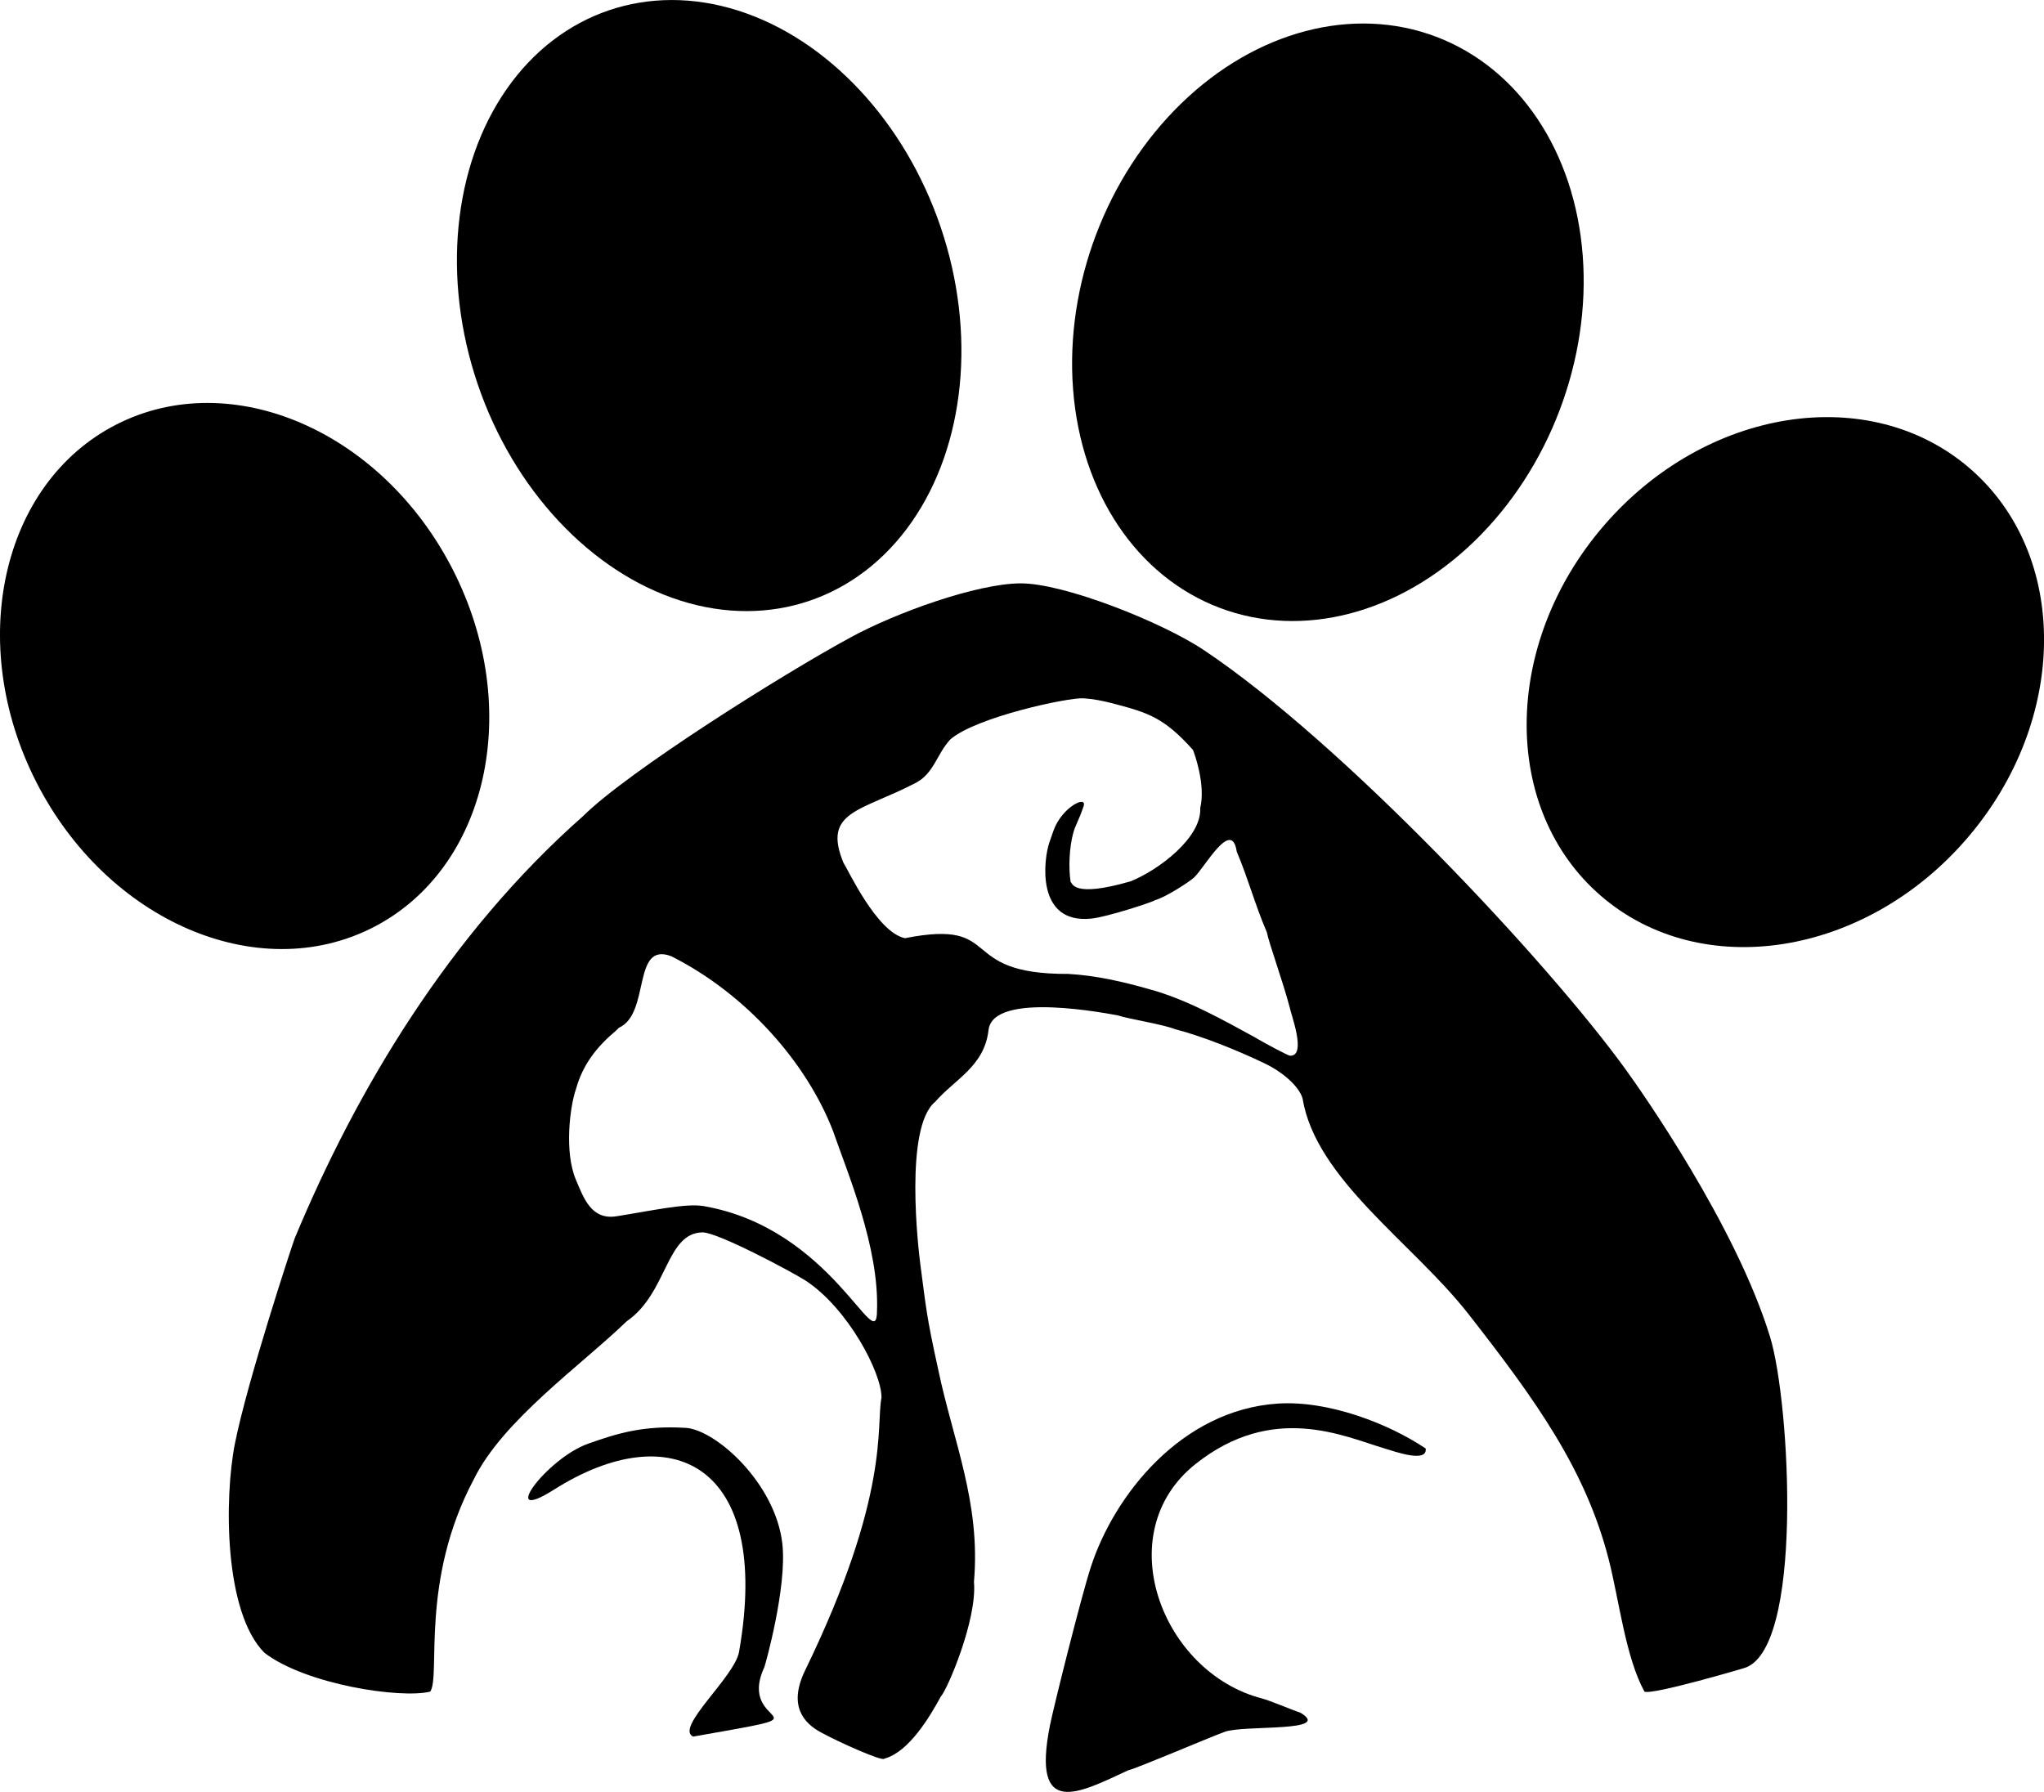 <?xml version="1.0" encoding="UTF-8"?>
<svg id="a" data-name="Layer 1" xmlns="http://www.w3.org/2000/svg" viewBox="0 0 473.18 414.87">
  <path d="m409.76,309.5c-7.9-25.75-29.68-56.71-33.3-61.73-18.08-25.06-65.62-75.82-97.86-97.32-9.57-6.38-32.34-15.49-42.46-15.39s-28.6,6.74-39.14,12.46c-16.21,8.79-51.73,31.2-62,41.41-30.88,27.24-52.42,63.28-66.76,97.73-.42,1.02-11.02,33.18-13.86,47.57-2.48,12.55-2.55,39.04,6.85,48.44,9.63,7.35,31.51,10.66,38.37,8.97,2.48-3.71-2.45-25.58,10.06-49.1h0c6.63-13.63,24.84-26.41,35.41-36.63,9.48-6.51,9.05-20.46,17.55-20.59,3.48-.05,20.62,9.1,23.79,11.11,9.86,6.39,17.75,21.49,17.65,27.17-1.31,6.61,2.1,22.41-17.68,63.13-4.02,8.27-.19,12.22,3.53,14.28,4.28,2.36,14.58,6.94,14.82,6.15,5.63-1.51,10.48-9.61,13.06-14.37,1.4-1.39,8.46-17.74,7.68-26.57,1.58-18.38-4.81-32.53-8.28-49.16-2.75-12.44-2.81-14.36-4.12-24.22-.46-3.46-3.81-31.83,3.42-37.75,4.61-5.28,11.39-8.22,12.35-16.61,1.05-9.17,28.1-3.69,29.88-3.41,2.85.92,10.27,2.02,13.32,3.21,6.16,1.59,14.08,4.74,20.69,7.9,4.35,2.07,8.03,5.43,8.8,8.1,3.08,18.76,25.5,33.45,38.37,49.89,15.79,20.18,27.14,36.09,32.47,56.7,2.43,9.4,3.91,22.74,8.32,30.78,1.91.82,23.52-5.57,22.83-5.39,14.15-3.56,10.9-61.59,6.25-76.73Zm-281.3,11.12s.02-.01.02-.02c0,0-.01.01-.02.02Zm95.25,24.21s0,.03,0,.04c0-.01,0-.03,0-.04Zm54.21-167.61s0,.04,0,.06c0-.02,0-.04,0-.06Zm-13.27-32.62h.06s-.02,0-.06,0Zm-42.84,24.75s0,0,0,0q.31-.25,0,0Zm-16.45,14.93c-.23.15-.46.29-.69.44.23-.15.46-.29.69-.44Zm-8.08-36.72l-.09-.02s.09.02.09.02Zm-2.7,43.69s0,0,0,0q-.22.35,0,0Zm8.44,112.32c-.08,10.8-10.4-19.23-40.17-24.34-4.09-.7-12.1,1.09-20.12,2.36-5.88.93-7.63-4.28-9.41-8.46-2.7-6.34-1.42-16.81,0-20.94,1.59-5.73,4.8-9.82,9.36-13.65.2-.2.4-.4.59-.59,7.37-3.28,2.97-20.09,12.16-16.55,17.35,8.76,31.31,24.6,37.44,40.52,3.31,9.59,10.72,26.9,10.15,41.65Zm87.9-63.18c-7.53-4.12-16.14-9-24.75-11.34-6.09-1.74-12.42-3.21-18.88-3.57-26.35.13-14.49-12.86-37.79-8.27-6.58-1.36-13.34-16.23-14.21-17.39-5.03-12.08,4.06-11.95,16.73-18.58,4.2-2.2,4.88-6.75,7.99-10.06,5.92-5.15,27.26-9.73,30.82-9.51,2.22.14,4.57.59,7.3,1.32,7.59,2.03,11.32,3.11,18.04,10.63.33.81,2.98,8.05,1.68,13.45.38,6.79-9.58,14.36-16.14,16.98-13.63,3.94-13.41.28-13.86.16-.54-3.35-.27-8.03.54-11.12.59-2.25,1.21-2.75,2.45-6.4.93-2.74-5.03.17-6.95,5.6-.39,1.11-.49,1.41-.98,2.8-1.26,3.63-3.29,18.88,9.68,17.59,3.87-.39,14.91-4.07,14.7-4.24,2.69-.72,8.27-4.47,9.11-5.26,2.51-2.35,8.73-13.84,9.9-6.02,2.8,6.66,4.09,11.93,6.98,18.71.42,2.31,3.7,11.34,5.3,17.42.13,1.14,4.04,11.27.07,11.13-.49-.02-5.3-2.6-7.74-4.01Zm-34.25-28.5s0,0,0,0t0,0Zm134.08,179.54s.06-.04.08-.06c-.03.02-.06.04-.08.06Z"/>
  <path d="m330.03,335.35c-8.6-5.78-22.54-11.17-34.26-10.39-22.24,1.49-37.83,21.12-43.26,37.88-2.31,7.14-8.6,32.37-9.45,36.63-4.34,21.77,6.8,15.63,18.09,10.4,2.2-.52,18.29-7.42,22.37-8.92,4.44-1.64,25.23.16,17.5-4.44-2.01-.64-7-2.8-8.84-3.27-23.27-6-35.54-38.3-15.42-54.29,17.97-14.28,34.38-6.39,43.75-3.61,2.13.63,10,3.51,9.53,0Zm-42.04-2.29s0,0,.01,0c0,0,0,0-.01,0Z"/>
  <path d="m181.11,357.39c-1.6-14.03-15.45-26.39-22.37-26.81-10.03-.61-16.06,1.36-22.58,3.66-9.66,3.41-21.11,19-7.91,10.64,26.84-17,50.54-6.33,42.84,37.56-1.02,5.82-14.92,17.56-10.64,19.62,34.17-6.01,9.68-1.39,16.5-16.09.17-.37,5.3-18.56,4.16-28.58Z"/>
  <ellipse cx="307.41" cy="74.61" rx="70.7" ry="57.38" transform="translate(128.72 335.65) rotate(-69.25)"/>
  <ellipse cx="164.17" cy="70.75" rx="56.59" ry="72.19" transform="translate(-14.03 56.52) rotate(-18.75)"/>
  <ellipse cx="56.63" cy="156.51" rx="54.12" ry="65.36" transform="translate(-64.94 42.83) rotate(-27.03)"/>
  <ellipse cx="413.29" cy="157.89" rx="65.36" ry="55.48" transform="translate(23.95 368.02) rotate(-49.26)"/>
</svg>